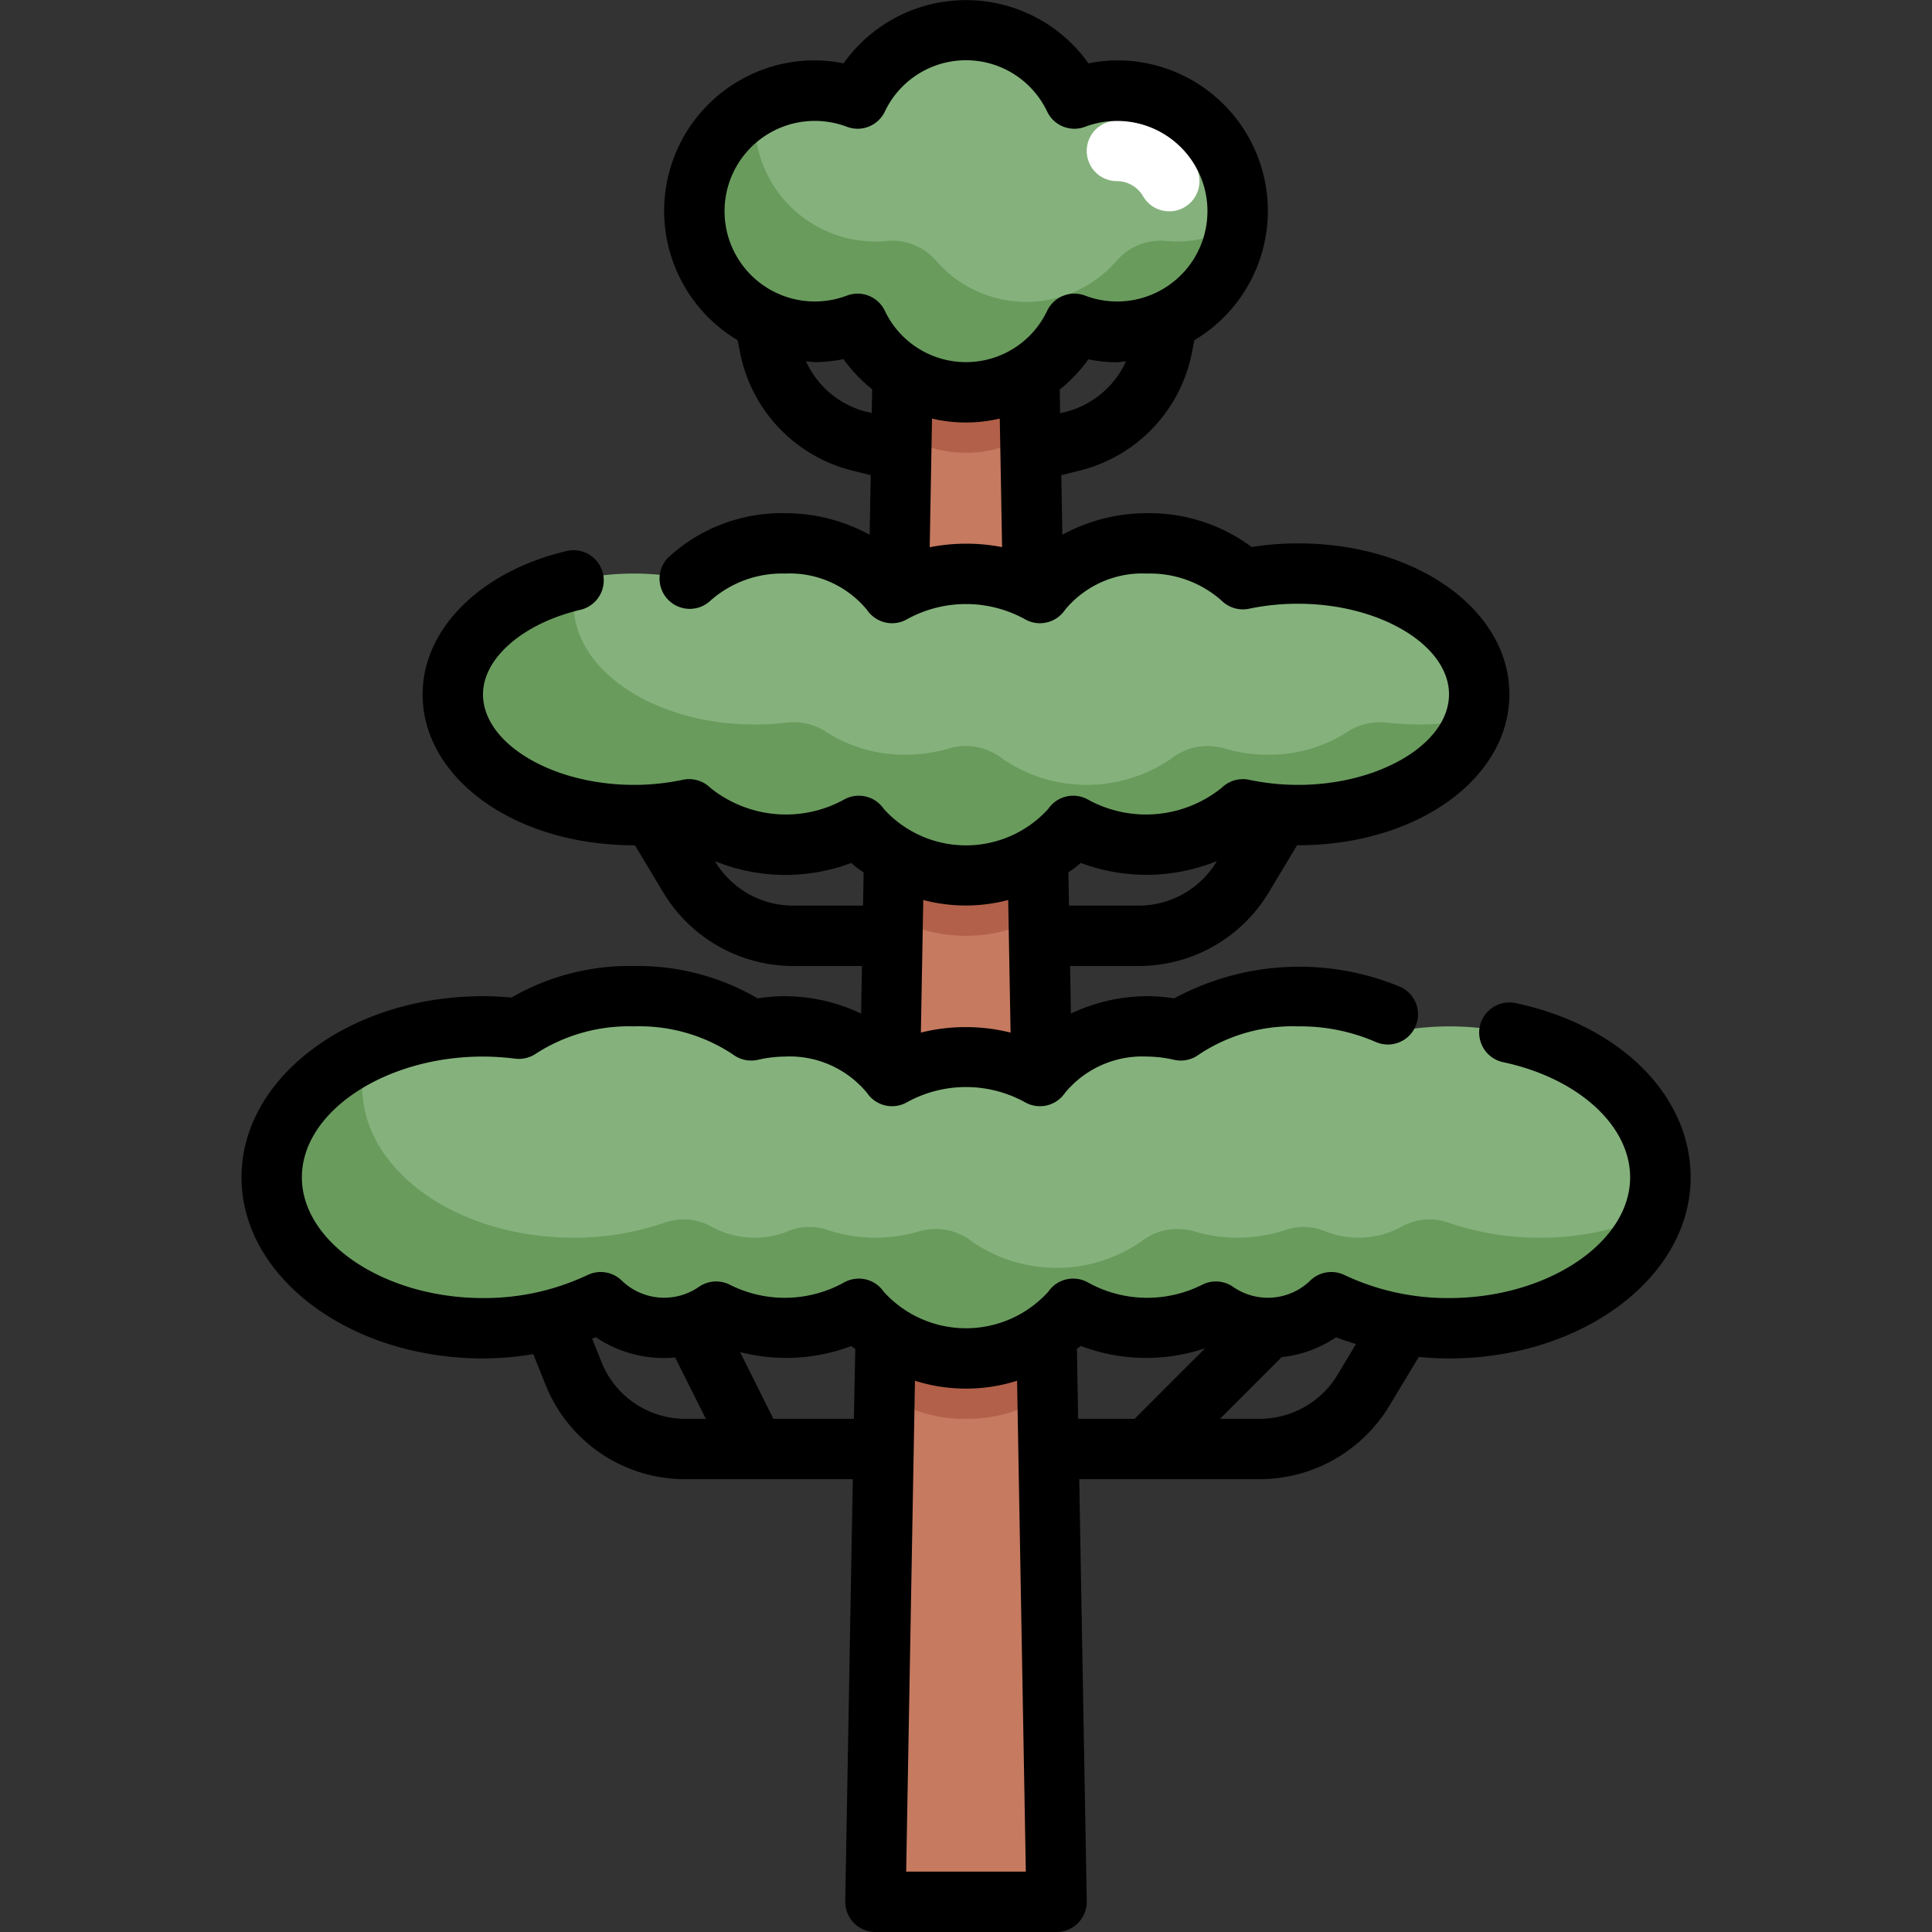 <svg xmlns="http://www.w3.org/2000/svg" viewBox="0 0 64 64"><rect x="0" y="0" width="64" height="64" fill="#333333" stroke="none"/><g id="Layer_2" data-name="Layer 2"><polygon points="34 7 30 7 29 63 35 63 34 7" style="fill:#c67a60"/><path d="M32,47a4.713,4.713,0,0,0,2.7-.808l-.155-8.667c-.03.041-.067.078-.095.12a4.976,4.976,0,0,0-4.9,0c-.028-.042-.065-.079-.1-.12L29.3,46.192A4.713,4.713,0,0,0,32,47Z" style="fill:#b26049"/><path d="M29.74,21.55l-.157,8.824a4.979,4.979,0,0,0,4.834,0L34.26,21.55a4.918,4.918,0,0,0-4.52,0Z" style="fill:#b26049"/><path d="M34.132,14.376,34,7H30l-.132,7.376a3.954,3.954,0,0,0,4.264,0Z" style="fill:#b26049"/><path d="M37,3a4,4,0,1,1-1.409,7.732,3.977,3.977,0,0,1-7.182,0,4,4,0,1,1,0-7.464,3.977,3.977,0,0,1,7.182,0A3.975,3.975,0,0,1,37,3Z" style="fill:#85b27c"/><path d="M38.732,7a1,1,0,0,1-.866-.5A1.006,1.006,0,0,0,37,6a1,1,0,0,1,0-2,3.015,3.015,0,0,1,2.6,1.5A1,1,0,0,1,38.732,7Z" style="fill:#fff"/><path d="M39,8a3.64,3.64,0,0,1-.393-.021,1.92,1.92,0,0,0-1.627.671,3.964,3.964,0,0,1-5.96,0,1.92,1.92,0,0,0-1.627-.671A3.64,3.64,0,0,1,29,8a4,4,0,0,1-4-4,4.061,4.061,0,0,1,.047-.471,3.952,3.952,0,0,0-.051,6.9,3.831,3.831,0,0,0,3.413.3,3.977,3.977,0,0,0,7.182,0,3.954,3.954,0,0,0,5.362-3.261A3.959,3.959,0,0,1,39,8Z" style="fill:#699b5d"/><path d="M43,19a8.765,8.765,0,0,0-1.828.191A4.528,4.528,0,0,0,38,18a4.27,4.27,0,0,0-3.55,1.645,4.976,4.976,0,0,0-4.9,0A4.27,4.27,0,0,0,26,18a4.528,4.528,0,0,0-3.172,1.191A8.765,8.765,0,0,0,21,19c-3.314,0-6,1.791-6,4s2.686,4,6,4a8.765,8.765,0,0,0,1.828-.191A4.528,4.528,0,0,0,26,28a4.849,4.849,0,0,0,2.45-.645A4.27,4.27,0,0,0,32,29a4.27,4.27,0,0,0,3.55-1.645A4.849,4.849,0,0,0,38,28a4.528,4.528,0,0,0,3.172-1.191A8.765,8.765,0,0,0,43,27c3.314,0,6-1.791,6-4S46.314,19,43,19Z" style="fill:#85b27c"/><path d="M47,24a9.017,9.017,0,0,1-1.077-.065,1.974,1.974,0,0,0-1.32.33A4.772,4.772,0,0,1,42,25a5.035,5.035,0,0,1-1.467-.216,1.965,1.965,0,0,0-1.742.351,4.935,4.935,0,0,1-5.582,0,1.965,1.965,0,0,0-1.742-.351A5.035,5.035,0,0,1,30,25a4.772,4.772,0,0,1-2.6-.735,1.974,1.974,0,0,0-1.32-.33A9.017,9.017,0,0,1,25,24c-3.314,0-6-1.791-6-4a2.743,2.743,0,0,1,.12-.8C16.728,19.73,15,21.229,15,23c0,2.209,2.686,4,6,4a8.765,8.765,0,0,0,1.828-.191A4.528,4.528,0,0,0,26,28a4.849,4.849,0,0,0,2.45-.645A4.27,4.27,0,0,0,32,29a4.27,4.27,0,0,0,3.55-1.645A4.849,4.849,0,0,0,38,28a4.528,4.528,0,0,0,3.172-1.191A8.765,8.765,0,0,0,43,27c2.9,0,5.326-1.376,5.88-3.2A8.771,8.771,0,0,1,47,24Z" style="fill:#699b5d"/><path d="M48,34a9.672,9.672,0,0,0-1.191.078A6.66,6.66,0,0,0,43,33a6.592,6.592,0,0,0-3.885,1.133A5.172,5.172,0,0,0,38,34a4.27,4.27,0,0,0-3.55,1.645,4.976,4.976,0,0,0-4.9,0A4.27,4.27,0,0,0,26,34a5.172,5.172,0,0,0-1.115.133A6.592,6.592,0,0,0,21,33a6.66,6.66,0,0,0-3.809,1.078A9.672,9.672,0,0,0,16,34c-3.866,0-7,2.239-7,5s3.134,5,7,5a8.984,8.984,0,0,0,3.9-.862,2.984,2.984,0,0,0,3.824.312,4.982,4.982,0,0,0,4.727-.1A4.27,4.27,0,0,0,32,45a4.27,4.27,0,0,0,3.55-1.645,4.982,4.982,0,0,0,4.727.1,2.984,2.984,0,0,0,3.824-.312A8.984,8.984,0,0,0,48,44c3.866,0,7-2.239,7-5S51.866,34,48,34Z" style="fill:#85b27c"/><path d="M51,41a9.211,9.211,0,0,1-2.979-.485,1.886,1.886,0,0,0-1.543.094,2.979,2.979,0,0,1-2.569.183,1.845,1.845,0,0,0-1.29-.058,5.074,5.074,0,0,1-3.086.05,1.965,1.965,0,0,0-1.742.351,4.935,4.935,0,0,1-5.582,0,1.965,1.965,0,0,0-1.742-.351,5.074,5.074,0,0,1-3.086-.05,1.845,1.845,0,0,0-1.29.058,2.979,2.979,0,0,1-2.569-.183,1.886,1.886,0,0,0-1.543-.094A9.211,9.211,0,0,1,19,41c-3.866,0-7-2.239-7-5a3.634,3.634,0,0,1,.212-1.2C10.281,35.69,9,37.237,9,39c0,2.761,3.134,5,7,5a8.984,8.984,0,0,0,3.9-.862,2.984,2.984,0,0,0,3.824.312,4.982,4.982,0,0,0,4.727-.1A4.27,4.27,0,0,0,32,45a4.27,4.27,0,0,0,3.55-1.645,4.982,4.982,0,0,0,4.727.1,2.984,2.984,0,0,0,3.824-.312A8.984,8.984,0,0,0,48,44c3.286,0,6.035-1.619,6.788-3.8A9.076,9.076,0,0,1,51,41Z" style="fill:#699b5d"/><path d="M50.208,33.229a1,1,0,1,0-.416,1.957C52.27,35.712,54,37.28,54,39c0,2.168-2.748,4-6,4a8,8,0,0,1-3.463-.763,1,1,0,0,0-1.136.187,2.018,2.018,0,0,1-2.547.209,1,1,0,0,0-1.043-.068,4.048,4.048,0,0,1-3.756-.073,1,1,0,0,0-1.331.3,3.675,3.675,0,0,1-5.448,0,1,1,0,0,0-1.331-.3,4.048,4.048,0,0,1-3.756.073,1,1,0,0,0-1.043.068,2.02,2.02,0,0,1-2.547-.209,1,1,0,0,0-1.136-.187A8,8,0,0,1,16,43c-3.252,0-6-1.832-6-4s2.748-4,6-4a8.789,8.789,0,0,1,1.069.07,1.012,1.012,0,0,0,.7-.177A5.676,5.676,0,0,1,21,34a5.591,5.591,0,0,1,3.285.934,1,1,0,0,0,.814.175A4.2,4.2,0,0,1,26,35a3.321,3.321,0,0,1,2.724,1.208,1,1,0,0,0,1.331.3,4.047,4.047,0,0,1,3.89,0,1,1,0,0,0,1.331-.3A3.321,3.321,0,0,1,38,35a4.2,4.2,0,0,1,.9.109,1,1,0,0,0,.814-.175A5.591,5.591,0,0,1,43,34a6.251,6.251,0,0,1,2.582.521,1,1,0,0,0,.836-1.816,8.709,8.709,0,0,0-7.522.368A5.613,5.613,0,0,0,38,33a5.889,5.889,0,0,0-2.525.577L35.447,32h2.288a5.024,5.024,0,0,0,4.287-2.427L42.967,28H43c3.925,0,7-2.2,7-5s-3.075-5-7-5a9.824,9.824,0,0,0-1.537.12A5.681,5.681,0,0,0,38,17a5.849,5.849,0,0,0-2.808.714l-.035-1.973.629-.157a5.021,5.021,0,0,0,3.691-3.87l.089-.445A4.986,4.986,0,0,0,37,2a4.723,4.723,0,0,0-.943.1,4.974,4.974,0,0,0-8.114,0A4.723,4.723,0,0,0,27,2a4.986,4.986,0,0,0-2.566,9.269l.089.445a5.021,5.021,0,0,0,3.691,3.87l.63.157-.036,1.973A5.849,5.849,0,0,0,26,17a5.536,5.536,0,0,0-3.873,1.477,1,1,0,0,0,1.4,1.427A3.572,3.572,0,0,1,26,19a3.321,3.321,0,0,1,2.724,1.208,1,1,0,0,0,1.332.3,4.043,4.043,0,0,1,3.888,0,1,1,0,0,0,1.332-.3A3.321,3.321,0,0,1,38,19a3.572,3.572,0,0,1,2.471.9,1,1,0,0,0,.909.264A7.854,7.854,0,0,1,43,20c2.71,0,5,1.374,5,3s-2.29,3-5,3a7.808,7.808,0,0,1-1.619-.168,1.006,1.006,0,0,0-.91.264,3.993,3.993,0,0,1-4.415.4,1,1,0,0,0-1.332.3,3.675,3.675,0,0,1-5.448,0,1,1,0,0,0-1.332-.3,3.993,3.993,0,0,1-4.415-.4,1,1,0,0,0-.91-.264A7.808,7.808,0,0,1,21,26c-2.71,0-5-1.374-5-3,0-1.2,1.328-2.351,3.229-2.8a1,1,0,1,0-.458-1.947C15.917,18.927,14,20.834,14,23c0,2.8,3.075,5,7,5h.033l.945,1.574A5.024,5.024,0,0,0,26.265,32h2.288l-.028,1.577A5.889,5.889,0,0,0,26,33a5.613,5.613,0,0,0-.9.073A7.886,7.886,0,0,0,21,32a7.825,7.825,0,0,0-4.059,1.045C16.614,33.015,16.3,33,16,33c-4.411,0-8,2.691-8,6s3.589,6,8,6a10.463,10.463,0,0,0,1.666-.142l.4,1A4.975,4.975,0,0,0,22.708,49H28.25L28,62.982A1,1,0,0,0,29,64h6a1,1,0,0,0,1-1.018L35.751,49h5.984a5.024,5.024,0,0,0,4.287-2.428L47,44.951c.333.031.668.049,1.005.049,4.411,0,8-2.691,8-6C56,36.284,53.672,33.965,50.208,33.229ZM35.3,13.644l-.182.045-.014-.785a4.988,4.988,0,0,0,.95-1A4.74,4.74,0,0,0,37,12c.1,0,.2-.024.3-.03A3.01,3.01,0,0,1,35.3,13.644ZM28.055,4.2a1,1,0,0,0,1.255-.5,2.975,2.975,0,0,1,5.38,0,1,1,0,0,0,1.255.5,2.991,2.991,0,1,1,0,5.592,1,1,0,0,0-1.255.5,2.975,2.975,0,0,1-5.38,0,1,1,0,0,0-1.255-.5,2.991,2.991,0,1,1,0-5.592Zm.643,9.44a3.01,3.01,0,0,1-2-1.674c.1.006.2.03.3.03a4.74,4.74,0,0,0,.944-.1,4.988,4.988,0,0,0,.95,1l-.014.785Zm2.1,4.484.076-4.258a4.911,4.911,0,0,0,2.245,0l.076,4.258A6.236,6.236,0,0,0,30.8,18.128Zm5,10.46a6.2,6.2,0,0,0,4.514-.061l-.01.016A3.015,3.015,0,0,1,37.735,30H35.411l-.02-1.1A4.622,4.622,0,0,0,35.8,28.588Zm-2.4,1.229.079,4.393a6.149,6.149,0,0,0-2.972,0l.079-4.393a5.5,5.5,0,0,0,2.814,0ZM26.265,30a3.015,3.015,0,0,1-2.573-1.457l-.01-.017a6.2,6.2,0,0,0,4.514.062,4.755,4.755,0,0,0,.412.314L28.589,30ZM19.923,45.114l-.309-.772c.041-.016.085-.027.126-.043a4.039,4.039,0,0,0,2.626.67L23.382,47h-.674A2.985,2.985,0,0,1,19.923,45.114ZM25.618,47l-1.1-2.211a6.111,6.111,0,0,0,3.683-.2c.039.037.09.064.131.1L28.286,47Zm4.4,15,.291-16.261a5.612,5.612,0,0,0,3.383,0L33.982,62Zm5.656-17.313c.04-.036.091-.062.13-.1a6.111,6.111,0,0,0,4.119.075L37.586,47H35.715Zm8.634.856A3.017,3.017,0,0,1,41.735,47H40.414l2.044-2.044a3.962,3.962,0,0,0,1.8-.657c.214.085.437.155.659.225Z"/></g></svg>